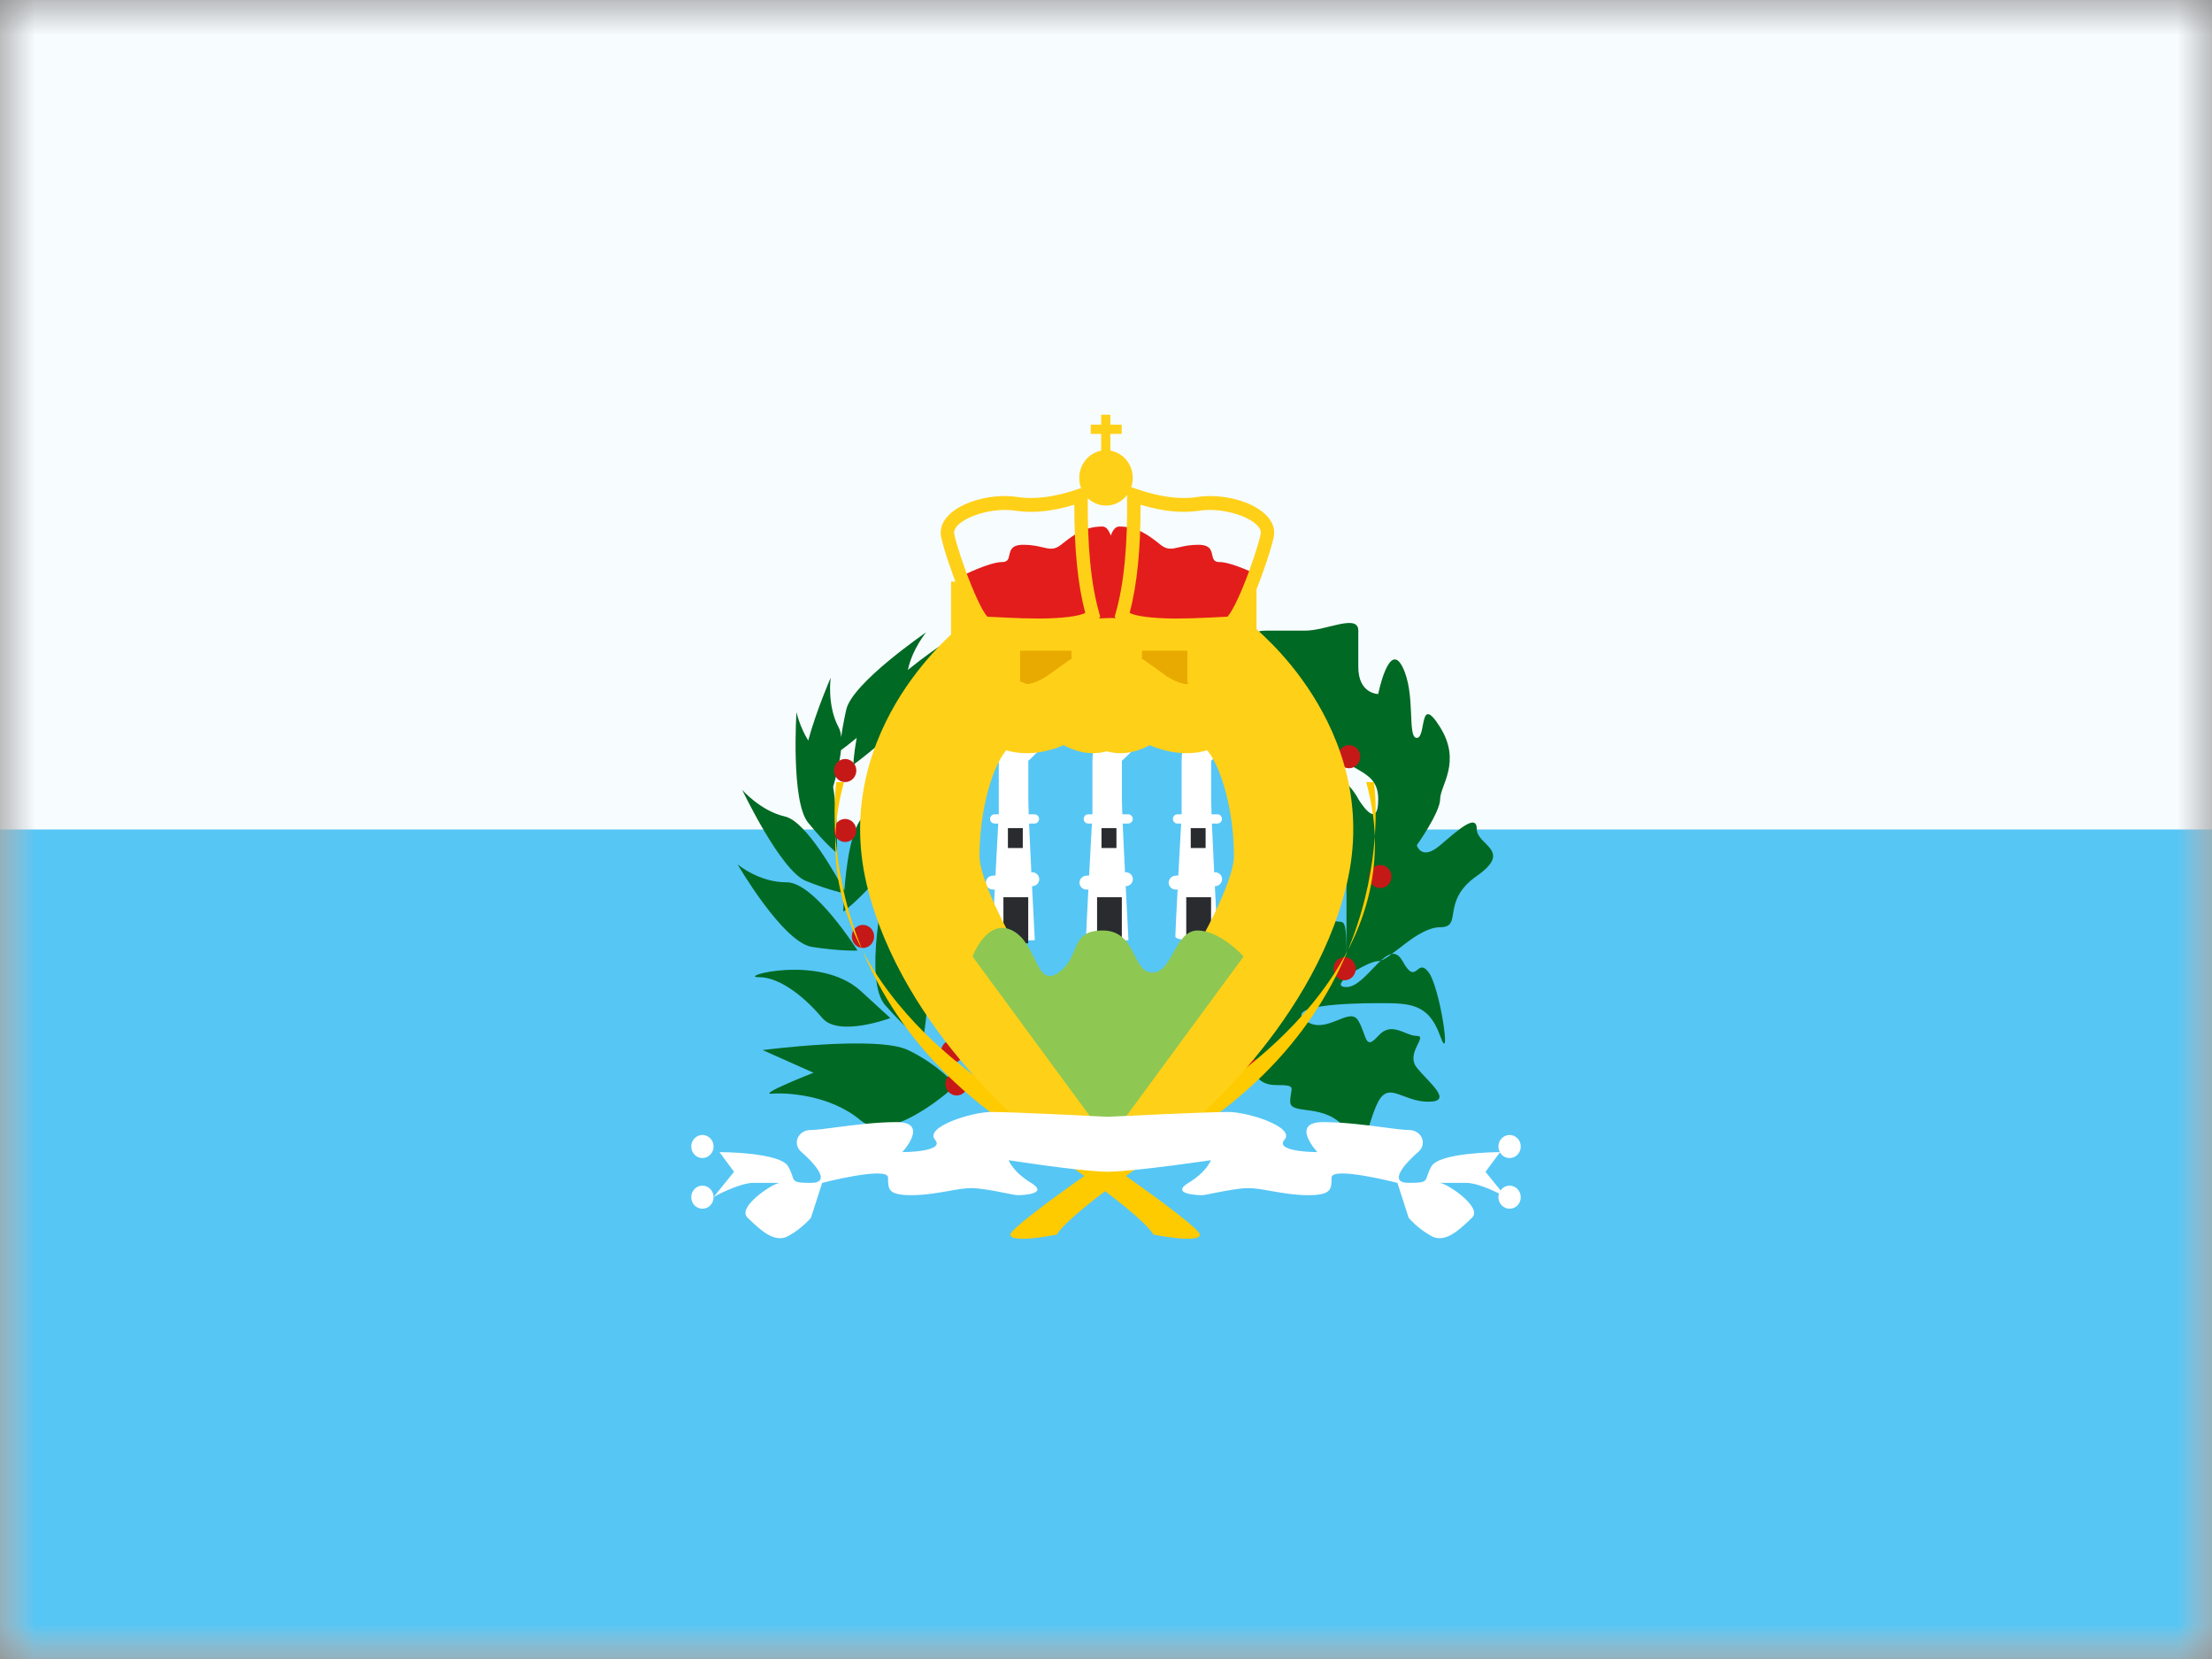 <svg width="32" height="24" viewBox="0 0 32 24" fill="none" xmlns="http://www.w3.org/2000/svg">
<rect x="0" y="0" width="32" height="24" fill="#808080" stroke="none"/>
<mask id="mask0_1957_20415" style="mask-type:luminance" maskUnits="userSpaceOnUse" x="0" y="0" width="32" height="24">
<rect width="32" height="24" fill="white"/>
</mask>
<g mask="url(#mask0_1957_20415)">
<path fill-rule="evenodd" clip-rule="evenodd" d="M0 0V24H32V0H0Z" fill="#F7FCFF"/>
<mask id="mask1_1957_20415" style="mask-type:luminance" maskUnits="userSpaceOnUse" x="0" y="0" width="32" height="24">
<path fill-rule="evenodd" clip-rule="evenodd" d="M0 0V24H32V0H0Z" fill="white"/>
</mask>
<g mask="url(#mask1_1957_20415)">
<path fill-rule="evenodd" clip-rule="evenodd" d="M0 12V24H32V12H0Z" fill="#56C6F5"/>
<path fill-rule="evenodd" clip-rule="evenodd" d="M12.169 10.666C12.165 10.61 12.153 10.561 12.132 10.523C11.961 10.204 12.017 9.805 12.017 9.805C12.017 9.805 11.812 10.272 11.692 10.713C11.566 10.508 11.522 10.302 11.522 10.302C11.522 10.302 11.44 11.594 11.69 11.9C11.939 12.206 12.106 12.341 12.106 12.341C12.106 12.341 12.125 11.804 12.052 11.385C12.103 11.21 12.149 11.018 12.166 10.853C12.199 10.829 12.285 10.764 12.393 10.675C12.348 10.927 12.345 11.063 12.345 11.063C12.345 11.063 13.286 10.38 13.309 10.019C13.333 9.658 13.592 9.348 13.592 9.348C13.592 9.348 13.378 9.494 13.134 9.691C13.198 9.387 13.398 9.148 13.398 9.148C13.398 9.148 12.33 9.879 12.243 10.264C12.205 10.432 12.182 10.567 12.169 10.666ZM12.215 12.886C12.113 12.693 11.667 11.882 11.356 11.812C11.003 11.732 10.738 11.428 10.738 11.428C10.738 11.428 11.293 12.597 11.659 12.744C11.954 12.862 12.148 12.909 12.213 12.923C12.202 13.08 12.2 13.189 12.2 13.189C12.2 13.189 12.373 13.064 12.639 12.771C12.904 12.479 12.89 11.184 12.89 11.184C12.89 11.184 12.785 11.573 12.502 11.8C12.313 11.953 12.242 12.526 12.215 12.886ZM11.381 12.764C11.784 12.762 12.405 13.751 12.405 13.751C12.405 13.751 12.165 13.764 11.745 13.698C11.325 13.632 10.67 12.504 10.67 12.504C10.67 12.504 10.977 12.766 11.381 12.764ZM13.348 15.069C13.348 15.069 13.588 13.808 13.228 13.514C12.868 13.22 12.805 12.78 12.805 12.78C12.805 12.78 12.486 14.179 12.805 14.541C13.124 14.903 13.348 15.069 13.348 15.069ZM11.897 14.728C12.132 15.007 12.88 14.728 12.88 14.728C12.88 14.728 13.045 14.878 12.452 14.336C11.858 13.793 10.651 14.136 10.976 14.136C11.301 14.136 11.662 14.45 11.897 14.728ZM12.452 16.209C12.887 16.577 13.828 15.701 13.828 15.701C13.828 15.701 13.585 15.407 13.137 15.191C12.688 14.975 11.033 15.191 11.033 15.191L11.769 15.519C11.769 15.519 10.949 15.84 11.167 15.822C11.384 15.804 12.016 15.84 12.452 16.209Z" fill="#006923"/>
<path fill-rule="evenodd" clip-rule="evenodd" d="M18.142 15.445C18.142 15.445 17.768 14.816 18.142 14.512C18.517 14.208 18.665 14.41 18.665 14.061C18.665 13.711 18.703 13.816 18.886 13.642C19.07 13.469 18.94 13.047 19.186 13.258C19.433 13.469 19.479 13.065 19.479 13.904C19.479 14.743 19.479 13.143 19.479 12.672C19.479 12.2 19.186 12.312 19.186 11.996C19.186 11.68 18.894 11.208 19.186 11.208C19.479 11.208 19.65 11.559 19.65 11.559C19.65 11.559 19.938 12.049 19.938 11.559C19.938 11.07 19.426 11.215 19.186 10.675C18.946 10.135 18.984 10.736 18.665 10.04C18.345 9.344 17.965 9.123 18.315 9.123C18.665 9.123 18.587 9.123 18.886 9.123C19.186 9.123 19.65 8.874 19.65 9.123C19.65 9.372 19.65 9.258 19.65 9.649C19.65 10.04 19.938 10.04 19.938 10.04C19.938 10.04 20.094 9.258 20.29 9.649C20.486 10.04 20.352 10.675 20.496 10.675C20.639 10.675 20.521 10.018 20.834 10.521C21.147 11.024 20.834 11.365 20.834 11.559C20.834 11.753 20.496 12.228 20.496 12.228C20.496 12.228 20.562 12.461 20.834 12.228C21.106 11.996 21.364 11.763 21.364 11.996C21.364 12.228 21.895 12.301 21.364 12.672C20.834 13.043 21.172 13.414 20.834 13.414C20.496 13.414 20.097 13.904 19.938 13.904C19.778 13.904 19.18 14.279 19.479 14.279C19.778 14.279 20.084 13.529 20.29 13.904C20.496 14.279 20.493 13.843 20.664 14.061C20.834 14.279 21.004 15.461 20.834 14.986C20.664 14.512 20.396 14.512 19.938 14.512C19.479 14.512 18.587 14.546 18.886 14.766C19.186 14.986 19.523 14.546 19.65 14.766C19.778 14.986 19.741 15.207 19.938 14.986C20.134 14.766 20.328 14.986 20.496 14.986C20.664 14.986 20.328 15.233 20.496 15.445C20.664 15.656 21.037 15.938 20.664 15.938C20.29 15.938 20.097 15.639 19.938 15.938C19.778 16.237 19.771 16.756 19.479 16.347C19.186 15.938 18.665 16.146 18.665 15.938C18.665 15.73 18.779 15.697 18.461 15.697C18.142 15.697 18.142 15.445 18.142 15.445Z" fill="#006923"/>
<path fill-rule="evenodd" clip-rule="evenodd" d="M19.678 10.947C19.678 11.04 19.605 11.114 19.516 11.114C19.427 11.114 19.355 11.04 19.355 10.947C19.355 10.855 19.427 10.78 19.516 10.78C19.605 10.78 19.678 10.855 19.678 10.947ZM12.226 11.314C12.315 11.314 12.388 11.24 12.388 11.147C12.388 11.055 12.315 10.98 12.226 10.98C12.137 10.98 12.065 11.055 12.065 11.147C12.065 11.24 12.137 11.314 12.226 11.314ZM12.388 12.014C12.388 12.106 12.315 12.181 12.226 12.181C12.137 12.181 12.065 12.106 12.065 12.014C12.065 11.922 12.137 11.847 12.226 11.847C12.315 11.847 12.388 11.922 12.388 12.014ZM12.484 13.714C12.573 13.714 12.646 13.639 12.646 13.547C12.646 13.455 12.573 13.38 12.484 13.38C12.395 13.38 12.323 13.455 12.323 13.547C12.323 13.639 12.395 13.714 12.484 13.714ZM13.774 15.381C13.864 15.381 13.936 15.306 13.936 15.214C13.936 15.122 13.864 15.047 13.774 15.047C13.685 15.047 13.613 15.122 13.613 15.214C13.613 15.306 13.685 15.381 13.774 15.381ZM19.968 12.848C20.057 12.848 20.13 12.773 20.13 12.681C20.13 12.589 20.057 12.514 19.968 12.514C19.879 12.514 19.806 12.589 19.806 12.681C19.806 12.773 19.879 12.848 19.968 12.848ZM19.613 14.014C19.613 14.106 19.541 14.181 19.452 14.181C19.363 14.181 19.29 14.106 19.29 14.014C19.29 13.922 19.363 13.847 19.452 13.847C19.541 13.847 19.613 13.922 19.613 14.014ZM18.097 15.648C18.186 15.648 18.259 15.573 18.259 15.481C18.259 15.389 18.186 15.314 18.097 15.314C18.008 15.314 17.935 15.389 17.935 15.481C17.935 15.573 18.008 15.648 18.097 15.648ZM14.001 15.681C14.001 15.773 13.928 15.848 13.839 15.848C13.75 15.848 13.677 15.773 13.677 15.681C13.677 15.588 13.75 15.514 13.839 15.514C13.928 15.514 14.001 15.588 14.001 15.681Z" fill="#C51918"/>
<path fill-rule="evenodd" clip-rule="evenodd" d="M17.358 17.86C17.358 17.724 15.291 16.299 14.737 15.985C14.182 15.671 11.473 13.941 12.21 11.314H12.099C12.099 11.314 11.6 14.551 15.04 16.564C16.606 17.615 16.684 17.86 16.684 17.86C16.684 17.86 17.358 17.997 17.358 17.86Z" fill="#FECA00"/>
<path fill-rule="evenodd" clip-rule="evenodd" d="M14.616 17.86C14.616 17.724 16.683 16.299 17.238 15.985C17.793 15.671 20.502 13.941 19.764 11.314H19.876C19.876 11.314 20.375 14.551 16.935 16.564C15.369 17.615 15.291 17.86 15.291 17.86C15.291 17.86 14.616 17.997 14.616 17.86Z" fill="#FECA00"/>
<path fill-rule="evenodd" clip-rule="evenodd" d="M16.032 15.904C17.475 15.904 18.645 14.036 18.645 12.214C18.645 10.391 17.475 9.447 16.032 9.447C14.589 9.447 13.419 10.391 13.419 12.214C13.419 14.036 14.589 15.904 16.032 15.904Z" fill="#56C6F5"/>
<path fill-rule="evenodd" clip-rule="evenodd" d="M14.876 11.006C14.876 11.006 15.278 10.651 15.077 10.651C15.038 10.651 14.99 10.644 14.939 10.636C14.726 10.601 14.449 10.557 14.449 11.006V11.779L14.449 11.78H14.389C14.352 11.78 14.323 11.81 14.323 11.847C14.323 11.884 14.352 11.914 14.389 11.914H14.441C14.433 12.079 14.417 12.372 14.401 12.665L14.353 12.669C14.298 12.674 14.258 12.723 14.262 12.778C14.267 12.833 14.316 12.873 14.371 12.869L14.391 12.867C14.373 13.21 14.358 13.509 14.358 13.546C14.358 13.636 14.97 13.601 14.97 13.601C14.97 13.601 14.951 13.24 14.93 12.82L14.943 12.819C14.998 12.814 15.038 12.765 15.034 12.71C15.029 12.655 14.98 12.615 14.925 12.619L14.92 12.62C14.908 12.368 14.896 12.113 14.887 11.914H14.966C15.002 11.914 15.032 11.884 15.032 11.847C15.032 11.81 15.002 11.78 14.966 11.78H14.882C14.878 11.681 14.876 11.606 14.876 11.568V11.006Z" fill="white"/>
<path fill-rule="evenodd" clip-rule="evenodd" d="M14.581 11.98H14.796V12.268H14.581V11.98Z" fill="#292B2E"/>
<path fill-rule="evenodd" clip-rule="evenodd" d="M14.516 12.98H14.875V13.647H14.516V12.98Z" fill="#292B2E"/>
<path fill-rule="evenodd" clip-rule="evenodd" d="M16.23 11.006C16.23 11.006 16.633 10.651 16.431 10.651C16.392 10.651 16.345 10.644 16.294 10.636C16.081 10.601 15.804 10.557 15.804 11.006V11.779L15.803 11.78H15.744C15.707 11.78 15.677 11.81 15.677 11.847C15.677 11.884 15.707 11.914 15.744 11.914H15.796C15.787 12.079 15.771 12.372 15.756 12.665L15.708 12.669C15.653 12.674 15.612 12.723 15.617 12.778C15.622 12.833 15.67 12.873 15.725 12.869L15.745 12.867C15.727 13.21 15.712 13.509 15.712 13.546C15.712 13.636 16.325 13.601 16.325 13.601C16.325 13.601 16.306 13.24 16.285 12.82L16.297 12.819C16.352 12.814 16.393 12.765 16.388 12.71C16.384 12.655 16.335 12.615 16.28 12.619L16.275 12.62C16.262 12.368 16.25 12.113 16.242 11.914H16.32C16.357 11.914 16.387 11.884 16.387 11.847C16.387 11.81 16.357 11.78 16.32 11.78H16.236C16.233 11.681 16.23 11.606 16.23 11.568V11.006Z" fill="white"/>
<path fill-rule="evenodd" clip-rule="evenodd" d="M15.935 11.98H16.151V12.268H15.935V11.98Z" fill="#292B2E"/>
<path fill-rule="evenodd" clip-rule="evenodd" d="M15.871 12.98H16.229V13.647H15.871V12.98Z" fill="#292B2E"/>
<path fill-rule="evenodd" clip-rule="evenodd" d="M17.521 11.006C17.521 11.006 17.923 10.651 17.722 10.651C17.683 10.651 17.635 10.644 17.584 10.636C17.371 10.601 17.094 10.557 17.094 11.006V11.779L17.094 11.78H17.034C16.997 11.78 16.968 11.81 16.968 11.847C16.968 11.884 16.997 11.914 17.034 11.914H17.087C17.078 12.079 17.062 12.372 17.046 12.665L16.998 12.669C16.943 12.674 16.903 12.723 16.907 12.778C16.912 12.833 16.961 12.873 17.016 12.869L17.036 12.867C17.018 13.21 17.003 13.509 17.003 13.546C17.003 13.636 17.615 13.601 17.615 13.601C17.615 13.601 17.596 13.24 17.575 12.82L17.588 12.819C17.643 12.814 17.683 12.765 17.679 12.71C17.674 12.655 17.625 12.615 17.57 12.619L17.565 12.62C17.553 12.368 17.541 12.113 17.532 11.914H17.611C17.648 11.914 17.677 11.884 17.677 11.847C17.677 11.81 17.648 11.78 17.611 11.78H17.527C17.523 11.681 17.521 11.606 17.521 11.568V11.006Z" fill="white"/>
<path fill-rule="evenodd" clip-rule="evenodd" d="M17.226 11.98H17.441V12.268H17.226V11.98Z" fill="#292B2E"/>
<path fill-rule="evenodd" clip-rule="evenodd" d="M17.161 12.98H17.52V13.647H17.161V12.98Z" fill="#292B2E"/>
<path fill-rule="evenodd" clip-rule="evenodd" d="M17.677 8.914H14.258V9.424L14.235 9.426C14.235 9.426 12.56 10.728 13.025 12.678C13.49 14.628 15.336 16.075 15.336 16.075L15.43 15.738C15.43 15.738 13.67 13.345 13.67 12.389C13.67 11.433 14.002 10.536 14.353 10.396C14.565 10.312 14.601 10.329 14.659 10.356C14.697 10.374 14.745 10.396 14.858 10.396C15.144 10.396 15.43 10.192 15.43 10.192C15.43 10.192 15.628 10.396 15.813 10.396C15.997 10.396 16 10.192 16 10.192V9.514H16.02V10.192C16.02 10.192 16.023 10.396 16.208 10.396C16.392 10.396 16.591 10.192 16.591 10.192C16.591 10.192 16.877 10.396 17.162 10.396C17.276 10.396 17.323 10.374 17.361 10.356C17.419 10.329 17.456 10.312 17.667 10.396C18.018 10.536 18.351 11.433 18.351 12.389C18.351 13.345 16.591 15.738 16.591 15.738L16.684 16.075C16.684 16.075 18.531 14.628 18.995 12.678C19.46 10.728 17.785 9.426 17.785 9.426L17.677 9.417V8.914Z" fill="#E8AA00"/>
<path d="M14.258 8.914V8.414H13.758V8.914H14.258ZM17.677 8.914H18.177V8.414H17.677V8.914ZM14.258 9.424L14.302 9.922L14.758 9.882V9.424H14.258ZM14.235 9.426L14.191 8.928L14.044 8.941L13.928 9.031L14.235 9.426ZM13.025 12.678L12.538 12.794L13.025 12.678ZM15.336 16.075L15.028 16.468L15.618 16.93L15.818 16.208L15.336 16.075ZM15.43 15.738L15.912 15.871L15.976 15.637L15.832 15.442L15.43 15.738ZM14.353 10.396L14.538 10.861H14.538L14.353 10.396ZM14.659 10.356L14.87 9.903L14.87 9.903L14.659 10.356ZM15.43 10.192L15.788 9.843L15.488 9.535L15.139 9.785L15.43 10.192ZM16 10.192L16.5 10.198V10.192H16ZM16 9.514V9.014H15.5V9.514H16ZM16.02 9.514H16.52V9.014H16.02V9.514ZM16.02 10.192H15.52L15.521 10.198L16.02 10.192ZM16.591 10.192L16.882 9.785L16.532 9.535L16.232 9.843L16.591 10.192ZM17.361 10.356L17.15 9.903L17.15 9.903L17.361 10.356ZM17.667 10.396L17.483 10.861L17.483 10.861L17.667 10.396ZM16.591 15.738L16.188 15.442L16.044 15.637L16.109 15.871L16.591 15.738ZM16.684 16.075L16.202 16.208L16.402 16.93L16.992 16.468L16.684 16.075ZM18.995 12.678L19.482 12.794L18.995 12.678ZM17.785 9.426L18.092 9.031L17.976 8.941L17.83 8.928L17.785 9.426ZM17.677 9.417H17.177V9.874L17.633 9.915L17.677 9.417ZM14.258 9.414H17.677V8.414H14.258V9.414ZM14.758 9.424V8.914H13.758V9.424H14.758ZM14.28 9.924L14.302 9.922L14.213 8.926L14.191 8.928L14.28 9.924ZM13.511 12.562C13.32 11.759 13.564 11.084 13.878 10.588C14.035 10.341 14.206 10.144 14.337 10.011C14.403 9.944 14.457 9.894 14.494 9.862C14.512 9.846 14.526 9.834 14.534 9.827C14.538 9.824 14.541 9.822 14.543 9.821C14.543 9.82 14.543 9.82 14.543 9.82C14.543 9.82 14.543 9.82 14.543 9.82C14.543 9.82 14.543 9.82 14.543 9.821C14.542 9.821 14.542 9.821 14.542 9.821C14.542 9.821 14.542 9.821 14.235 9.426C13.928 9.031 13.928 9.032 13.928 9.032C13.928 9.032 13.928 9.032 13.928 9.032C13.927 9.032 13.927 9.032 13.927 9.033C13.926 9.033 13.925 9.034 13.924 9.034C13.923 9.036 13.921 9.037 13.918 9.04C13.913 9.043 13.906 9.049 13.899 9.055C13.883 9.069 13.861 9.087 13.834 9.11C13.781 9.157 13.708 9.224 13.624 9.31C13.456 9.481 13.237 9.732 13.033 10.053C12.626 10.696 12.265 11.647 12.538 12.794L13.511 12.562ZM15.336 16.075C15.645 15.681 15.645 15.681 15.645 15.681C15.645 15.681 15.645 15.681 15.645 15.681C15.645 15.681 15.645 15.681 15.645 15.681C15.645 15.681 15.645 15.681 15.645 15.681C15.645 15.681 15.644 15.68 15.643 15.679C15.64 15.677 15.636 15.674 15.631 15.669C15.619 15.66 15.602 15.646 15.579 15.626C15.532 15.587 15.464 15.528 15.379 15.45C15.21 15.294 14.979 15.067 14.734 14.782C14.239 14.205 13.717 13.427 13.511 12.562L12.538 12.794C12.797 13.879 13.431 14.8 13.976 15.433C14.251 15.754 14.51 16.009 14.702 16.186C14.798 16.274 14.877 16.343 14.934 16.391C14.962 16.415 14.985 16.433 15.001 16.446C15.008 16.453 15.015 16.458 15.02 16.461C15.022 16.463 15.024 16.465 15.025 16.466C15.026 16.466 15.027 16.467 15.027 16.467C15.027 16.467 15.027 16.468 15.028 16.468C15.028 16.468 15.028 16.468 15.028 16.468C15.028 16.468 15.028 16.468 15.336 16.075ZM14.948 15.605L14.855 15.941L15.818 16.208L15.912 15.871L14.948 15.605ZM13.17 12.389C13.17 12.746 13.323 13.161 13.491 13.525C13.667 13.909 13.898 14.316 14.123 14.683C14.349 15.052 14.575 15.389 14.743 15.633C14.827 15.755 14.898 15.855 14.947 15.924C14.972 15.959 14.992 15.986 15.005 16.005C15.012 16.014 15.017 16.021 15.021 16.026C15.023 16.029 15.024 16.03 15.025 16.032C15.026 16.032 15.026 16.033 15.026 16.033C15.026 16.034 15.027 16.034 15.027 16.034C15.027 16.034 15.027 16.034 15.027 16.034C15.027 16.034 15.027 16.034 15.43 15.738C15.832 15.442 15.832 15.442 15.832 15.442C15.832 15.442 15.832 15.442 15.832 15.442C15.832 15.442 15.832 15.442 15.832 15.442C15.832 15.441 15.832 15.441 15.832 15.441C15.831 15.44 15.83 15.438 15.828 15.436C15.825 15.432 15.821 15.426 15.815 15.417C15.802 15.4 15.784 15.375 15.761 15.342C15.714 15.277 15.647 15.182 15.566 15.065C15.405 14.831 15.19 14.51 14.976 14.161C14.761 13.81 14.552 13.44 14.399 13.107C14.236 12.753 14.17 12.511 14.17 12.389H13.17ZM14.169 9.931C13.946 10.02 13.789 10.197 13.685 10.351C13.573 10.515 13.481 10.712 13.408 10.921C13.261 11.338 13.17 11.858 13.17 12.389H14.17C14.17 11.964 14.244 11.557 14.351 11.252C14.405 11.099 14.462 10.986 14.512 10.913C14.568 10.829 14.585 10.842 14.538 10.861L14.169 9.931ZM14.87 9.903C14.825 9.882 14.705 9.824 14.53 9.836C14.404 9.844 14.28 9.887 14.169 9.931L14.538 10.861C14.582 10.843 14.607 10.835 14.62 10.831C14.634 10.827 14.623 10.832 14.597 10.833C14.583 10.834 14.566 10.834 14.545 10.832C14.523 10.83 14.503 10.826 14.484 10.821C14.466 10.816 14.453 10.811 14.446 10.808C14.441 10.806 14.438 10.805 14.447 10.809L14.87 9.903ZM14.858 9.896C14.846 9.896 14.841 9.895 14.84 9.895C14.84 9.895 14.841 9.895 14.843 9.896C14.846 9.896 14.849 9.897 14.852 9.898C14.856 9.899 14.86 9.9 14.864 9.901C14.868 9.902 14.871 9.904 14.874 9.905C14.877 9.906 14.878 9.907 14.878 9.906C14.877 9.906 14.876 9.905 14.87 9.903L14.447 10.809C14.47 10.82 14.528 10.847 14.608 10.868C14.686 10.887 14.769 10.896 14.858 10.896V9.896ZM15.43 10.192C15.139 9.785 15.139 9.785 15.139 9.785C15.139 9.785 15.139 9.785 15.139 9.785C15.139 9.785 15.139 9.785 15.139 9.784C15.14 9.784 15.14 9.784 15.14 9.784C15.14 9.784 15.141 9.784 15.141 9.783C15.141 9.783 15.142 9.783 15.142 9.783C15.142 9.783 15.141 9.783 15.139 9.785C15.136 9.787 15.129 9.791 15.119 9.797C15.1 9.809 15.07 9.826 15.036 9.843C14.957 9.88 14.893 9.896 14.858 9.896V10.896C15.109 10.896 15.331 10.81 15.466 10.745C15.539 10.71 15.599 10.676 15.642 10.65C15.664 10.637 15.681 10.625 15.694 10.616C15.701 10.612 15.707 10.608 15.711 10.605C15.713 10.604 15.715 10.602 15.717 10.601C15.717 10.601 15.718 10.6 15.719 10.6C15.719 10.599 15.719 10.599 15.72 10.599C15.72 10.599 15.72 10.599 15.72 10.599C15.72 10.598 15.72 10.598 15.72 10.598C15.72 10.598 15.72 10.598 15.43 10.192ZM15.813 9.896C15.856 9.896 15.878 9.907 15.873 9.905C15.869 9.903 15.857 9.897 15.839 9.885C15.823 9.873 15.807 9.86 15.796 9.85C15.791 9.846 15.787 9.842 15.786 9.841C15.785 9.84 15.785 9.84 15.785 9.84C15.785 9.84 15.786 9.841 15.786 9.841C15.786 9.841 15.787 9.842 15.787 9.842C15.787 9.842 15.787 9.842 15.787 9.843C15.788 9.843 15.788 9.843 15.788 9.843C15.788 9.843 15.788 9.843 15.788 9.843C15.788 9.843 15.788 9.843 15.43 10.192C15.071 10.54 15.071 10.54 15.071 10.54C15.071 10.54 15.071 10.54 15.071 10.54C15.072 10.541 15.072 10.541 15.072 10.541C15.072 10.541 15.072 10.541 15.072 10.542C15.073 10.542 15.074 10.543 15.074 10.543C15.075 10.545 15.077 10.546 15.079 10.548C15.082 10.551 15.086 10.555 15.091 10.56C15.101 10.57 15.115 10.582 15.131 10.597C15.163 10.625 15.209 10.664 15.264 10.703C15.355 10.767 15.559 10.896 15.813 10.896V9.896ZM16 10.192C15.5 10.185 15.5 10.185 15.5 10.185C15.5 10.185 15.5 10.185 15.5 10.184C15.5 10.184 15.5 10.184 15.5 10.184C15.5 10.183 15.5 10.182 15.5 10.182C15.5 10.181 15.5 10.18 15.5 10.179C15.5 10.177 15.5 10.175 15.5 10.173C15.5 10.169 15.501 10.165 15.501 10.162C15.501 10.156 15.502 10.149 15.503 10.143C15.505 10.133 15.509 10.111 15.522 10.083C15.535 10.055 15.565 10.004 15.625 9.961C15.69 9.913 15.76 9.896 15.813 9.896V10.896C15.958 10.896 16.097 10.854 16.215 10.768C16.327 10.686 16.392 10.584 16.429 10.504C16.466 10.425 16.482 10.352 16.49 10.304C16.494 10.279 16.497 10.256 16.498 10.239C16.499 10.23 16.499 10.222 16.499 10.215C16.5 10.212 16.5 10.209 16.5 10.206C16.5 10.204 16.5 10.203 16.5 10.202C16.5 10.201 16.5 10.2 16.5 10.2C16.5 10.2 16.5 10.199 16.5 10.199C16.5 10.199 16.5 10.198 16.5 10.198C16.5 10.198 16.5 10.198 16 10.192ZM15.5 9.514V10.192H16.5V9.514H15.5ZM16.02 9.014H16V10.014H16.02V9.014ZM15.52 9.514V10.192H16.52V9.514H15.52ZM16.02 10.192C15.521 10.198 15.521 10.198 15.521 10.198C15.521 10.198 15.521 10.199 15.521 10.199C15.521 10.199 15.521 10.2 15.521 10.2C15.521 10.2 15.521 10.201 15.521 10.202C15.521 10.203 15.521 10.204 15.521 10.206C15.521 10.209 15.521 10.212 15.521 10.215C15.521 10.222 15.522 10.23 15.522 10.239C15.524 10.256 15.526 10.279 15.53 10.304C15.538 10.352 15.555 10.425 15.591 10.504C15.628 10.584 15.693 10.686 15.805 10.768C15.923 10.854 16.063 10.896 16.208 10.896V9.896C16.26 9.896 16.33 9.913 16.396 9.961C16.455 10.004 16.485 10.055 16.498 10.083C16.511 10.111 16.516 10.133 16.517 10.143C16.518 10.149 16.519 10.156 16.519 10.162C16.52 10.165 16.52 10.169 16.52 10.173C16.52 10.175 16.52 10.177 16.52 10.179C16.52 10.18 16.52 10.181 16.52 10.182C16.52 10.182 16.52 10.183 16.52 10.184C16.52 10.184 16.52 10.184 16.52 10.184C16.52 10.185 16.52 10.185 16.52 10.185C16.52 10.185 16.52 10.185 16.02 10.192ZM16.208 10.896C16.461 10.896 16.665 10.767 16.756 10.703C16.812 10.664 16.858 10.625 16.889 10.597C16.906 10.582 16.919 10.57 16.929 10.56C16.934 10.555 16.938 10.551 16.942 10.548C16.943 10.546 16.945 10.545 16.946 10.543C16.947 10.543 16.947 10.542 16.948 10.542C16.948 10.541 16.948 10.541 16.949 10.541C16.949 10.541 16.949 10.541 16.949 10.54C16.949 10.54 16.949 10.54 16.949 10.54C16.949 10.54 16.949 10.54 16.591 10.192C16.232 9.843 16.232 9.843 16.232 9.843C16.232 9.843 16.233 9.843 16.233 9.843C16.233 9.843 16.233 9.843 16.233 9.843C16.233 9.842 16.233 9.842 16.233 9.842C16.234 9.842 16.234 9.841 16.234 9.841C16.235 9.841 16.235 9.84 16.235 9.84C16.236 9.84 16.235 9.84 16.235 9.841C16.233 9.842 16.23 9.846 16.224 9.85C16.213 9.86 16.198 9.873 16.181 9.885C16.163 9.897 16.151 9.903 16.148 9.905C16.142 9.907 16.164 9.896 16.208 9.896V10.896ZM16.591 10.192C16.3 10.598 16.3 10.598 16.3 10.598C16.3 10.598 16.3 10.598 16.3 10.599C16.3 10.599 16.3 10.599 16.301 10.599C16.301 10.599 16.301 10.599 16.302 10.6C16.302 10.6 16.303 10.601 16.304 10.601C16.305 10.602 16.307 10.604 16.309 10.605C16.314 10.608 16.319 10.612 16.326 10.616C16.339 10.625 16.357 10.637 16.378 10.65C16.421 10.676 16.482 10.71 16.554 10.745C16.689 10.81 16.911 10.896 17.162 10.896V9.896C17.127 9.896 17.063 9.88 16.985 9.843C16.95 9.826 16.921 9.809 16.901 9.797C16.892 9.791 16.885 9.787 16.881 9.785C16.88 9.783 16.879 9.783 16.879 9.783C16.879 9.783 16.879 9.783 16.879 9.783C16.88 9.784 16.88 9.784 16.88 9.784C16.881 9.784 16.881 9.784 16.881 9.784C16.881 9.785 16.881 9.785 16.881 9.785C16.881 9.785 16.881 9.785 16.881 9.785C16.881 9.785 16.882 9.785 16.591 10.192ZM17.162 10.896C17.252 10.896 17.334 10.887 17.412 10.868C17.492 10.847 17.55 10.82 17.573 10.809L17.15 9.903C17.145 9.905 17.143 9.906 17.142 9.906C17.142 9.907 17.144 9.906 17.146 9.905C17.149 9.904 17.152 9.902 17.156 9.901C17.16 9.9 17.164 9.899 17.168 9.898C17.172 9.897 17.175 9.896 17.177 9.896C17.179 9.895 17.18 9.895 17.18 9.895C17.18 9.895 17.174 9.896 17.162 9.896V10.896ZM17.573 10.809C17.582 10.805 17.579 10.806 17.574 10.808C17.568 10.811 17.554 10.816 17.536 10.821C17.517 10.826 17.497 10.83 17.476 10.832C17.455 10.834 17.437 10.834 17.423 10.833C17.397 10.832 17.387 10.827 17.4 10.831C17.413 10.835 17.438 10.843 17.483 10.861L17.851 9.931C17.74 9.887 17.616 9.844 17.49 9.836C17.315 9.824 17.195 9.882 17.15 9.903L17.573 10.809ZM17.483 10.861C17.435 10.842 17.452 10.829 17.508 10.913C17.558 10.986 17.615 11.099 17.669 11.252C17.776 11.557 17.851 11.964 17.851 12.389H18.851C18.851 11.858 18.759 11.338 18.612 10.921C18.539 10.712 18.447 10.515 18.336 10.351C18.231 10.197 18.074 10.02 17.851 9.931L17.483 10.861ZM17.851 12.389C17.851 12.511 17.784 12.753 17.621 13.107C17.468 13.44 17.259 13.81 17.044 14.161C16.83 14.51 16.616 14.831 16.454 15.065C16.373 15.182 16.306 15.277 16.26 15.342C16.236 15.375 16.218 15.4 16.206 15.417C16.2 15.426 16.195 15.432 16.192 15.436C16.191 15.438 16.189 15.44 16.189 15.441C16.188 15.441 16.188 15.441 16.188 15.442C16.188 15.442 16.188 15.442 16.188 15.442C16.188 15.442 16.188 15.442 16.188 15.442C16.188 15.442 16.188 15.442 16.591 15.738C16.994 16.034 16.994 16.034 16.994 16.034C16.994 16.034 16.994 16.034 16.994 16.034C16.994 16.034 16.994 16.034 16.994 16.033C16.994 16.033 16.995 16.032 16.995 16.032C16.996 16.03 16.998 16.029 17 16.026C17.003 16.021 17.008 16.014 17.015 16.005C17.029 15.986 17.048 15.959 17.073 15.924C17.123 15.855 17.193 15.755 17.277 15.633C17.446 15.389 17.671 15.052 17.897 14.683C18.122 14.316 18.353 13.909 18.53 13.525C18.697 13.161 18.851 12.746 18.851 12.389H17.851ZM16.109 15.871L16.202 16.208L17.166 15.941L17.073 15.605L16.109 15.871ZM16.684 16.075C16.992 16.468 16.992 16.468 16.992 16.468C16.992 16.468 16.992 16.468 16.993 16.468C16.993 16.468 16.993 16.467 16.993 16.467C16.994 16.467 16.994 16.466 16.995 16.466C16.997 16.465 16.998 16.463 17.001 16.461C17.005 16.458 17.012 16.453 17.02 16.446C17.036 16.433 17.058 16.415 17.087 16.391C17.143 16.343 17.222 16.274 17.318 16.186C17.51 16.009 17.77 15.754 18.045 15.433C18.589 14.8 19.223 13.879 19.482 12.794L18.509 12.562C18.303 13.427 17.782 14.205 17.286 14.782C17.041 15.067 16.81 15.294 16.641 15.45C16.557 15.528 16.488 15.587 16.442 15.626C16.419 15.646 16.401 15.66 16.39 15.669C16.384 15.674 16.38 15.677 16.378 15.679C16.376 15.68 16.376 15.681 16.375 15.681C16.375 15.681 16.375 15.681 16.375 15.681C16.375 15.681 16.375 15.681 16.375 15.681C16.375 15.681 16.375 15.681 16.375 15.681C16.375 15.681 16.376 15.681 16.684 16.075ZM19.482 12.794C19.755 11.647 19.394 10.696 18.987 10.053C18.784 9.732 18.565 9.481 18.396 9.31C18.312 9.224 18.239 9.157 18.186 9.11C18.16 9.087 18.138 9.069 18.122 9.055C18.114 9.049 18.107 9.043 18.102 9.04C18.1 9.037 18.098 9.036 18.096 9.034C18.095 9.034 18.094 9.033 18.094 9.033C18.093 9.032 18.093 9.032 18.093 9.032C18.093 9.032 18.092 9.032 18.092 9.032C18.092 9.032 18.092 9.031 17.785 9.426C17.478 9.821 17.478 9.821 17.478 9.821C17.478 9.821 17.478 9.821 17.478 9.821C17.478 9.82 17.477 9.82 17.477 9.82C17.477 9.82 17.477 9.82 17.477 9.82C17.477 9.82 17.477 9.82 17.478 9.821C17.479 9.822 17.482 9.824 17.486 9.827C17.494 9.834 17.508 9.846 17.526 9.862C17.563 9.894 17.618 9.944 17.683 10.011C17.814 10.144 17.985 10.341 18.142 10.588C18.457 11.084 18.701 11.759 18.509 12.562L19.482 12.794ZM17.83 8.928L17.722 8.919L17.633 9.915L17.741 9.924L17.83 8.928ZM17.177 8.914V9.417H18.177V8.914H17.177Z" fill="#FFD018"/>
<path fill-rule="evenodd" clip-rule="evenodd" d="M14.069 13.837C14.069 13.837 14.279 13.274 14.645 13.461C15.012 13.649 14.98 14.302 15.313 14.07C15.647 13.837 15.458 13.461 15.952 13.461C16.447 13.461 16.374 14.07 16.67 14.07C16.966 14.07 16.992 13.461 17.324 13.461C17.655 13.461 17.991 13.837 17.991 13.837L16.03 16.505L14.069 13.837Z" fill="#8FC753"/>
<path fill-rule="evenodd" clip-rule="evenodd" d="M10.619 16.952L10.408 16.667C10.408 16.667 11.283 16.667 11.402 16.873C11.435 16.931 11.45 16.975 11.461 17.009C11.489 17.095 11.495 17.112 11.732 17.112C12.062 17.112 11.732 16.784 11.595 16.667C11.457 16.55 11.541 16.347 11.732 16.347C11.806 16.347 11.934 16.33 12.092 16.309C12.344 16.276 12.67 16.233 12.969 16.233C13.456 16.233 13.053 16.667 13.053 16.667C13.053 16.667 13.683 16.667 13.526 16.487C13.37 16.306 14.052 16.086 14.346 16.086C14.621 16.086 15.857 16.147 16.023 16.156C16.197 16.147 17.489 16.086 17.764 16.086C18.058 16.086 18.74 16.306 18.583 16.487C18.427 16.667 19.057 16.667 19.057 16.667C19.057 16.667 18.654 16.233 19.14 16.233C19.439 16.233 19.766 16.276 20.017 16.309C20.175 16.33 20.304 16.347 20.378 16.347C20.569 16.347 20.653 16.55 20.515 16.667C20.378 16.784 20.047 17.112 20.378 17.112C20.615 17.112 20.62 17.095 20.649 17.009C20.66 16.975 20.674 16.931 20.708 16.873C20.822 16.675 21.638 16.668 21.698 16.667C21.685 16.643 21.677 16.616 21.677 16.586C21.677 16.494 21.75 16.419 21.839 16.419C21.928 16.419 22 16.494 22 16.586C22 16.678 21.928 16.753 21.839 16.753C21.779 16.753 21.727 16.72 21.699 16.67L21.49 16.952L21.708 17.221C21.738 17.18 21.785 17.152 21.839 17.152C21.928 17.152 22 17.227 22 17.32C22 17.412 21.928 17.486 21.839 17.486C21.75 17.486 21.677 17.412 21.677 17.32C21.677 17.3 21.68 17.282 21.686 17.265C21.563 17.205 21.35 17.112 21.211 17.112H20.826C20.923 17.112 21.456 17.464 21.295 17.616L21.268 17.642C21.109 17.793 20.903 17.989 20.708 17.882C20.502 17.769 20.378 17.616 20.378 17.616L20.216 17.112C20.216 17.112 19.263 16.866 19.263 17.036C19.263 17.207 19.26 17.29 18.922 17.29C18.733 17.29 18.551 17.258 18.39 17.23C18.263 17.207 18.15 17.188 18.058 17.188C17.926 17.188 17.723 17.228 17.572 17.258L17.572 17.258C17.484 17.276 17.413 17.29 17.387 17.29C17.315 17.29 16.929 17.273 17.193 17.112C17.458 16.952 17.518 16.784 17.518 16.784C17.518 16.784 16.46 16.942 16.041 16.951V16.952L16.023 16.951L16.003 16.952V16.951C15.588 16.941 14.591 16.784 14.591 16.784C14.591 16.784 14.652 16.952 14.916 17.112C15.181 17.273 14.795 17.29 14.723 17.29C14.696 17.29 14.626 17.276 14.537 17.258C14.387 17.228 14.183 17.188 14.052 17.188C13.959 17.188 13.846 17.207 13.72 17.23C13.559 17.258 13.376 17.29 13.187 17.29C12.849 17.29 12.847 17.207 12.847 17.036C12.847 16.866 11.894 17.112 11.894 17.112L11.732 17.616C11.732 17.616 11.608 17.769 11.402 17.882C11.207 17.989 11 17.793 10.842 17.642L10.815 17.616C10.653 17.464 11.186 17.112 11.283 17.112H10.898C10.694 17.112 10.326 17.314 10.326 17.314L10.619 16.952ZM10.162 16.753C10.251 16.753 10.323 16.678 10.323 16.586C10.323 16.494 10.251 16.419 10.162 16.419C10.072 16.419 10 16.494 10 16.586C10 16.678 10.072 16.753 10.162 16.753ZM10.162 17.486C10.251 17.486 10.323 17.412 10.323 17.32C10.323 17.227 10.251 17.152 10.162 17.152C10.072 17.152 10 17.227 10 17.32C10 17.412 10.072 17.486 10.162 17.486Z" fill="white"/>
<path fill-rule="evenodd" clip-rule="evenodd" d="M15.93 6H16.063V6.143H16.227V6.277H16.063V6.519C16.247 6.55 16.387 6.715 16.387 6.914C16.387 7.135 16.214 7.314 16 7.314C15.786 7.314 15.613 7.135 15.613 6.914C15.613 6.718 15.749 6.554 15.93 6.52V6.277H15.779V6.143H15.93V6Z" fill="#FFD018"/>
<path fill-rule="evenodd" clip-rule="evenodd" d="M14.498 8.131C14.311 8.131 13.918 8.33 13.918 8.33L14.224 9.009L16.069 8.94L17.915 9.009L18.221 8.33C18.221 8.33 17.828 8.131 17.641 8.131C17.559 8.131 17.549 8.083 17.537 8.029C17.522 7.959 17.505 7.881 17.334 7.881C17.213 7.881 17.128 7.901 17.059 7.917C16.954 7.942 16.886 7.958 16.789 7.881C16.785 7.878 16.781 7.874 16.777 7.871C16.619 7.747 16.456 7.617 16.191 7.617C16.138 7.617 16.099 7.667 16.069 7.748C16.04 7.667 16.001 7.617 15.948 7.617C15.683 7.617 15.519 7.747 15.362 7.871C15.358 7.874 15.354 7.878 15.35 7.881C15.252 7.958 15.185 7.942 15.08 7.917C15.011 7.901 14.925 7.881 14.805 7.881C14.634 7.881 14.617 7.959 14.602 8.029C14.59 8.083 14.58 8.131 14.498 8.131Z" fill="#E31D1C"/>
<path fill-rule="evenodd" clip-rule="evenodd" d="M15.739 7.026L15.609 7.071C15.267 7.19 14.97 7.229 14.72 7.19C14.204 7.111 13.531 7.379 13.616 7.772C13.653 7.944 13.761 8.269 13.873 8.545C14.028 8.927 14.137 9.12 14.265 9.12C14.281 9.12 14.454 9.13 14.512 9.133C14.522 9.134 14.529 9.134 14.53 9.134C14.717 9.143 14.883 9.148 15.041 9.148C15.501 9.146 15.786 9.1 15.887 8.963L15.917 8.922L15.903 8.873C15.783 8.458 15.727 7.889 15.737 7.167L15.739 7.026ZM13.805 7.729C13.764 7.536 14.29 7.326 14.691 7.388C14.942 7.427 15.225 7.398 15.542 7.302C15.54 7.944 15.593 8.465 15.7 8.867C15.608 8.915 15.367 8.946 15.041 8.948C14.886 8.948 14.724 8.943 14.54 8.934C14.541 8.934 14.35 8.924 14.284 8.921C14.282 8.919 14.28 8.916 14.277 8.913C14.259 8.892 14.238 8.86 14.213 8.817C14.166 8.732 14.11 8.611 14.051 8.467C13.943 8.202 13.839 7.887 13.805 7.729Z" fill="#FFD018"/>
<path fill-rule="evenodd" clip-rule="evenodd" d="M16.303 7.026L16.433 7.071C16.775 7.19 17.072 7.229 17.322 7.19C17.838 7.111 18.51 7.379 18.426 7.772C18.389 7.944 18.281 8.269 18.169 8.545C18.014 8.927 17.905 9.12 17.777 9.12C17.761 9.12 17.588 9.13 17.53 9.133C17.52 9.134 17.513 9.134 17.512 9.134C17.325 9.143 17.159 9.148 17 9.148C16.541 9.146 16.256 9.1 16.155 8.963L16.125 8.922L16.139 8.873C16.259 8.458 16.315 7.889 16.305 7.167L16.303 7.026ZM18.237 7.729C18.279 7.536 17.752 7.326 17.351 7.388C17.1 7.427 16.817 7.398 16.5 7.302C16.502 7.944 16.449 8.465 16.342 8.867C16.434 8.915 16.675 8.946 17.001 8.948C17.156 8.948 17.318 8.943 17.502 8.934C17.501 8.934 17.692 8.924 17.758 8.921C17.76 8.919 17.762 8.916 17.765 8.913C17.783 8.892 17.804 8.86 17.828 8.817C17.877 8.732 17.933 8.611 17.991 8.467C18.099 8.202 18.203 7.887 18.237 7.729Z" fill="#FFD018"/>
<path fill-rule="evenodd" clip-rule="evenodd" d="M14.665 7.003L14.666 7.003L14.665 7.003L14.665 7.003ZM17.372 7.003L17.371 7.003L17.372 7.003L17.372 7.003Z" fill="#5E5E5E"/>
</g>
</g>
</svg>
